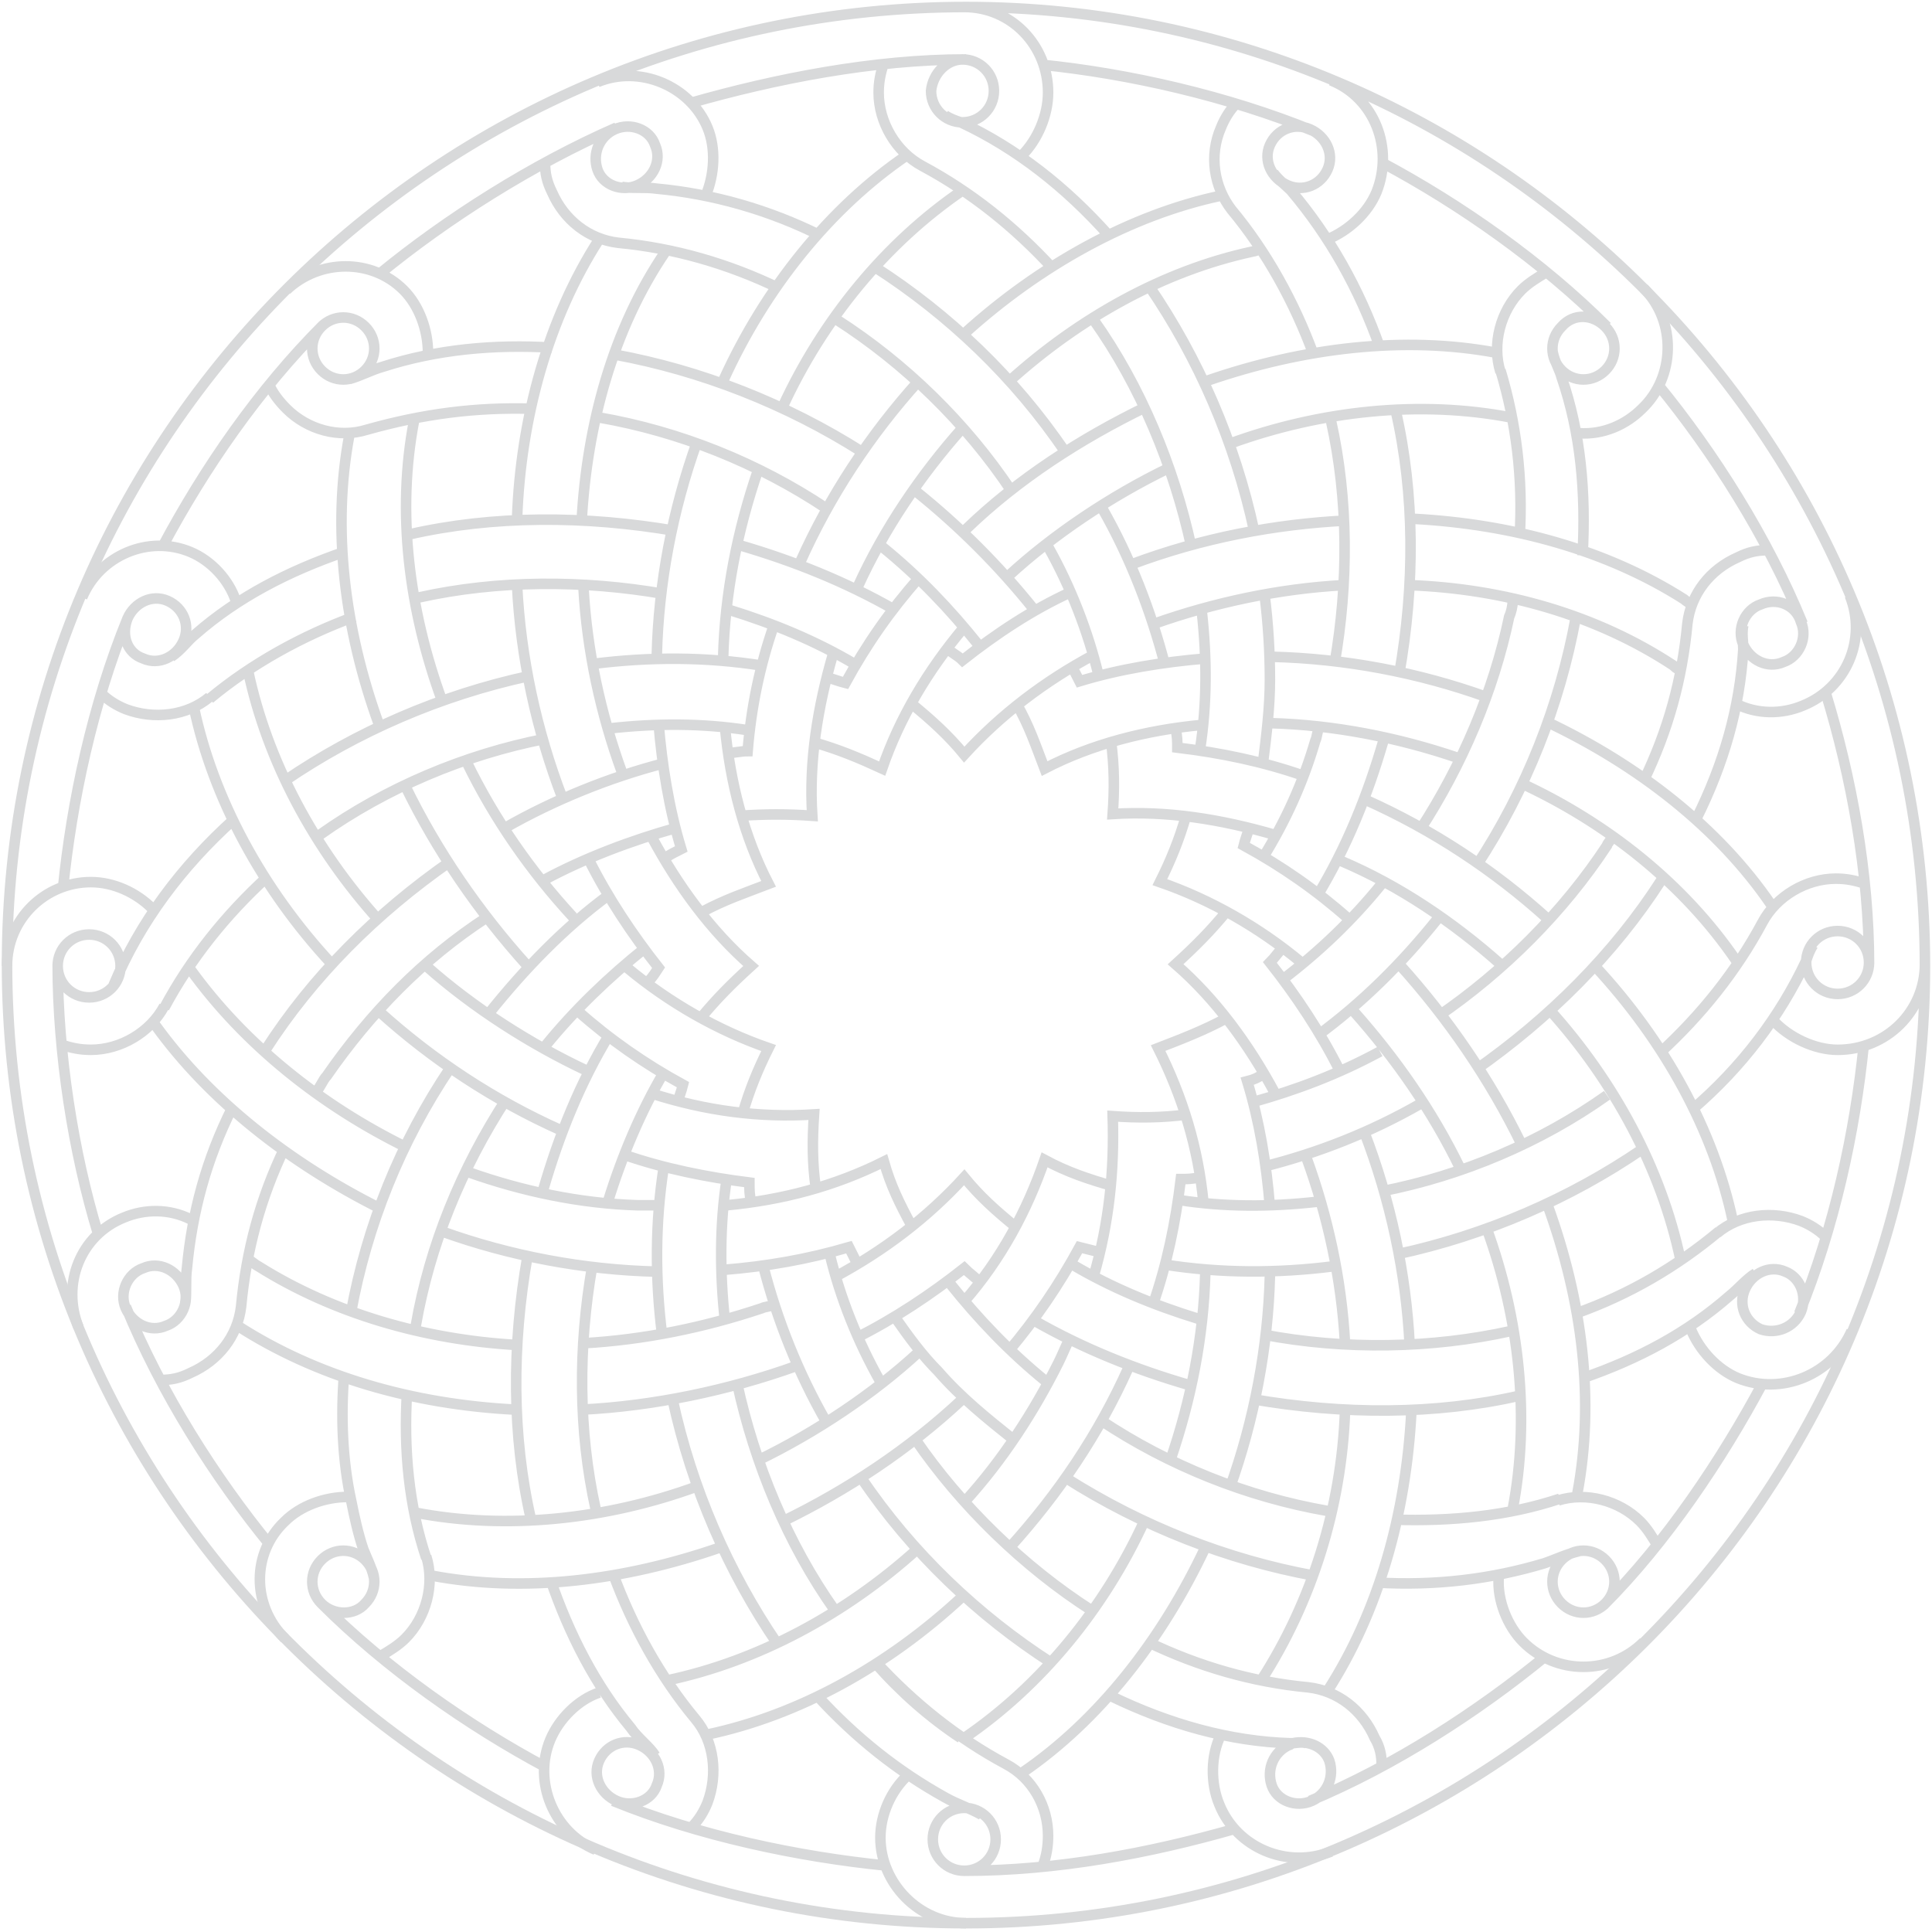 <svg width="275" height="275" viewBox="0 0 275 275" fill="none" xmlns="http://www.w3.org/2000/svg">
<path d="M189.709 180.258C181.753 181.253 173.797 181.253 165.841 180.01M156.642 178.269C155.647 178.021 154.653 177.772 153.658 177.523C150.674 182.993 147.442 187.717 143.464 192.441M252.115 128.792C244.656 117.852 233.219 108.902 220.042 102.686M211.589 99.205C201.892 95.724 191.45 93.735 181.007 93.487M171.559 93.735C165.592 94.233 159.376 95.227 153.658 96.968C153.161 95.973 152.912 95.476 152.415 94.73M250.872 196.916C245.153 207.607 237.197 219.541 228.247 228.492M221.782 213.574C225.76 212.331 230.484 213.574 233.468 216.558C234.462 217.552 235.208 218.796 235.954 220.039M233.965 233.713C229.241 238.437 221.534 238.437 216.81 233.713C214.572 231.476 213.08 227.746 213.329 224.514M222.031 213.326C214.572 215.812 206.616 216.558 198.411 216.309M188.963 215.066C177.526 213.077 166.338 208.602 156.642 202.137M148.934 196.668C143.713 192.441 139.238 187.717 135.259 182.744M129.79 174.54C128.049 171.308 126.806 168.821 125.812 165.34C118.85 168.821 111.391 170.81 103.435 171.556M215.318 214.818C217.804 201.889 216.312 187.717 211.589 174.788M207.859 166.335C203.881 158.13 198.66 150.671 192.693 143.958M224.766 220.785C222.777 221.282 221.285 222.028 219.793 222.525C212.334 224.763 204.378 225.757 195.925 225.26M186.974 224.265C174.791 222.028 162.609 217.304 151.669 210.342M144.21 204.872C140.481 201.889 136.751 198.905 133.519 195.176C131.281 192.938 129.292 190.203 127.552 187.717M122.082 180.01C121.585 179.015 121.336 178.518 120.839 177.523C114.872 179.264 109.153 180.258 102.938 180.755M224.517 212.58C227.003 199.403 225.263 185.231 220.291 171.556M216.561 162.854C212.086 153.655 206.119 144.953 199.157 137.245M77.826 251.615C66.638 245.648 54.952 237.443 45.753 228.243M45.753 228.243C44.013 226.503 44.013 223.768 45.753 222.028C47.494 220.287 50.228 220.287 51.969 222.028C53.709 223.768 53.709 226.503 51.969 228.243C50.477 229.984 47.494 229.984 45.753 228.243ZM60.671 221.531C61.914 225.509 60.671 230.233 57.687 233.216C56.693 234.211 55.45 234.956 54.206 235.702M40.532 233.216C35.808 228.492 35.808 221.033 40.532 216.558C42.77 214.32 46.25 213.077 49.483 213.077M60.671 221.779C58.185 214.32 57.439 206.364 57.936 198.159M59.179 188.712C61.168 177.275 65.644 166.335 72.108 156.39M77.578 148.931C81.804 143.71 86.777 138.986 91.749 135.008M59.179 215.315C72.108 217.801 86.28 216.309 99.208 211.585M107.91 207.856C116.115 203.878 124.32 198.408 130.784 192.441M53.212 224.514C52.963 223.271 52.218 221.779 51.72 220.536C50.974 218.298 50.477 216.061 49.98 213.574C48.737 207.856 48.488 201.64 48.985 195.425M49.98 186.723C52.218 174.54 56.941 162.606 64.152 151.914M69.621 144.207C74.594 137.991 80.313 132.024 86.777 127.3M61.417 224.265C74.594 226.752 88.766 225.011 102.441 220.287M111.391 216.558C120.59 212.083 129.292 206.364 137 199.154M265.292 148.682C264.049 161.114 261.066 174.788 256.093 186.971M244.407 175.534C247.64 172.799 252.364 172.302 256.342 173.794C257.585 174.291 258.828 175.037 259.822 176.031M263.552 189.457C260.817 195.673 253.607 198.657 247.391 196.17C244.407 194.927 241.921 192.192 240.678 189.209M244.656 175.286C238.689 180.258 231.976 184.236 224.269 186.971M215.069 189.457C203.881 191.944 191.45 192.192 179.764 189.955M170.565 187.717C164.1 185.728 158.133 183.242 152.663 180.01M144.459 174.54C141.724 172.302 139.486 170.313 137.249 167.578C132.027 173.297 125.812 178.021 118.85 181.75M239.186 179.264C236.451 166.335 229.738 153.904 220.539 143.71M213.578 137.245C206.865 131.278 199.157 126.057 190.952 122.576M181.504 118.847C173.797 116.609 166.089 115.366 158.382 115.863C158.631 112.383 158.631 109.15 158.133 105.421M249.877 181.253C248.634 181.999 247.391 183.49 246.148 184.485C240.181 189.706 233.219 193.435 225.263 196.17M216.312 198.657C204.378 201.392 191.201 201.392 178.272 199.154M169.322 197.165C161.614 194.927 154.155 191.944 147.194 187.966M139.486 182.496C138.74 181.75 137.994 181.253 137.249 180.507C132.525 184.236 127.303 187.717 121.834 190.452M246.645 173.794C243.91 160.865 236.949 148.185 227.003 137.494M220.291 130.781C212.583 123.819 203.881 118.101 194.433 113.874M185.482 110.393C179.764 108.404 173.797 107.161 167.581 106.415C167.581 105.421 167.581 104.924 167.333 103.681M220.042 235.702C210.345 243.658 198.411 251.366 186.477 256.339M196.671 251.366C196.671 249.874 196.422 248.631 195.676 247.388C193.936 243.41 190.455 240.675 186.228 240.178C178.272 239.432 170.565 237.194 163.355 233.713M189.461 263.549C183.245 266.035 176.035 263.052 173.548 256.836C172.305 253.852 172.305 249.874 173.797 246.891M155.398 229.238C145.702 223.022 136.751 214.32 130.287 204.872M125.314 196.668C122.082 190.949 119.596 184.733 118.104 178.518M116.115 169.07C115.618 165.589 115.618 162.357 115.866 158.627C108.159 159.125 100.451 158.13 92.744 155.644M179.515 239.183C186.726 227.995 190.952 214.569 191.45 200.894M191.45 191.198C190.952 181.999 188.963 173.048 185.98 164.843M185.98 248.134C185.234 247.885 184.488 248.134 183.742 248.134C175.04 247.885 166.338 245.399 158.133 241.421M149.68 236.697C139.238 229.984 129.79 221.033 122.579 210.342M117.607 202.386C113.629 195.425 110.645 187.966 108.656 180.258M106.916 171.059C106.667 170.064 106.667 169.319 106.667 168.324C100.7 167.578 94.484 166.335 88.766 164.346M188.963 240.675C196.174 229.487 200.152 215.563 200.897 200.894M200.649 191.446C200.152 181.253 197.914 170.81 194.185 161.114M38.543 220.039C30.587 210.342 22.879 198.159 17.907 185.977M22.879 196.419C24.371 196.419 25.614 196.17 27.106 195.425C31.084 193.684 33.819 190.203 34.316 185.977C35.062 178.021 37.051 170.562 40.532 163.351M11.194 188.96C8.707 182.744 11.442 175.783 17.658 173.297C20.642 172.053 24.122 172.053 27.106 173.545M45.007 155.395C45.505 154.898 46.002 153.655 46.499 153.158C52.715 144.207 60.174 136.5 69.373 130.532M77.329 125.311C83.296 122.079 90.009 119.593 96.225 117.852M35.311 179.264C35.808 179.512 36.305 180.01 36.803 180.258C47.494 186.971 60.422 190.701 73.6 191.446M83.047 191.198C91.749 190.701 100.203 188.96 108.408 186.225C108.905 185.977 109.651 185.977 110.148 185.728M26.36 185.479C26.609 184.236 26.36 182.247 26.609 180.507C27.355 172.551 29.344 165.092 33.073 157.633M37.797 149.428C44.51 138.986 53.461 130.035 64.152 122.576M71.859 117.852C78.821 113.874 86.777 110.642 94.484 108.653M33.819 188.712C45.007 195.922 58.682 199.9 73.351 200.646M82.799 200.646C92.993 200.148 103.684 197.911 113.38 194.43M175.786 260.317C163.603 263.797 150.426 266.284 137.249 266.284M137.249 266.284C134.762 266.284 132.773 264.295 132.773 261.808C132.773 259.322 134.762 257.333 137.249 257.333C139.735 257.333 141.724 259.322 141.724 261.808C141.724 264.295 139.735 266.284 137.249 266.284ZM148.437 265.538C148.934 264.295 149.183 262.803 149.183 261.311C149.183 257.084 146.945 253.106 143.216 251.117C136.254 247.388 130.038 242.415 124.568 236.448M137.497 273.743C130.784 273.743 125.314 268.024 125.314 261.56C125.314 258.328 126.806 254.847 129.292 252.609M118.85 229.238C112.137 219.79 107.413 208.353 104.927 196.916M105.673 158.627C106.667 155.147 107.91 152.163 109.402 149.18C102.192 146.693 95.23 142.715 89.263 137.743M137.249 247.388C148.188 239.929 157.139 228.989 162.857 216.558M166.587 207.856C169.57 199.154 171.311 190.203 171.559 181.253M171.311 171.308C170.565 163.351 168.327 156.141 164.846 149.18C168.078 147.936 171.311 146.693 174.543 144.953M139.735 258.328C137.994 257.333 136.254 256.836 134.514 255.841C127.801 252.112 121.834 247.388 116.364 241.421M110.645 233.962C103.684 223.768 98.462 211.834 95.728 199.154M94.236 189.955C93.241 181.999 93.241 174.042 94.484 166.086M96.473 156.887C96.722 155.893 96.971 155.395 97.219 154.401C91.749 151.417 86.777 147.936 82.302 143.958M145.453 252.36C156.393 244.902 165.344 233.465 171.559 220.287M175.04 211.834C178.521 202.137 180.51 191.695 180.759 181.501M180.759 171.805C180.261 165.589 179.267 159.622 177.526 153.904C178.521 153.655 179.018 153.406 179.764 152.909M126.06 265.538C113.629 264.295 99.457 261.311 87.274 256.339M98.462 260.068C99.457 259.073 100.203 257.83 100.7 256.587C102.192 252.609 101.695 247.885 98.96 244.653C93.987 238.686 90.009 231.476 87.274 224.017M84.788 263.3C78.821 260.814 75.837 253.604 78.323 247.637C79.567 244.653 82.302 241.918 85.285 240.924M84.788 214.818C82.302 203.629 82.302 191.695 84.291 180.258M86.528 171.059C88.517 164.595 91.252 158.13 94.484 152.66M99.706 144.953C101.943 142.218 104.181 139.98 106.916 137.494C101.197 132.521 96.473 126.057 92.744 119.095M94.982 239.183C107.91 236.448 120.342 229.735 130.536 220.536M137.249 213.823C142.718 207.856 147.194 200.894 150.674 193.933C151.172 192.938 151.669 191.695 152.166 190.701M155.647 181.75C157.885 174.042 158.631 166.584 158.382 158.876C161.863 159.125 165.344 159.125 169.073 158.627M93.241 249.874C92.495 248.631 90.755 247.388 89.76 245.896C84.788 239.929 81.058 232.719 78.323 224.763M75.589 216.309C72.854 204.375 72.854 191.446 75.091 178.766M77.329 169.319C79.567 161.611 82.55 154.152 86.777 147.191M92.247 139.732C92.993 138.986 93.241 138.489 93.739 137.743C90.009 133.019 86.528 127.798 83.793 122.328M100.7 246.891C113.629 244.156 126.309 237.194 137 227.249M143.713 220.287C150.674 212.58 156.393 204.127 160.62 194.679M164.1 185.728C166.089 180.01 167.333 174.042 168.078 167.827C169.073 167.827 169.57 167.827 170.813 167.578M13.929 175.534C10.448 164.097 8.21 149.925 8.21 137.245M23.377 143.212C21.388 146.942 17.161 149.428 12.934 149.428C11.442 149.428 10.199 149.18 8.707 148.682M1 137.494C1 130.781 6.47 125.56 12.934 125.56C16.166 125.56 19.398 127.052 21.636 129.289M23.377 143.461C27.106 136.5 32.079 130.284 38.046 124.814M45.505 118.847C54.952 112.134 66.141 107.41 77.578 105.172M86.777 103.681C93.49 102.935 99.954 102.935 106.419 103.929M115.866 105.67C119.347 106.664 122.331 107.907 125.563 109.399C128.049 102.189 132.027 95.476 137.249 89.26M27.106 137.991C34.813 148.682 45.753 157.384 57.936 163.351M66.638 166.832C74.346 169.567 82.55 171.308 90.755 171.556C91.501 171.556 92.744 171.556 93.739 171.556M16.166 140.229C19.896 131.278 25.863 123.322 33.322 116.609M40.532 111.139C50.726 104.178 62.66 98.957 75.34 96.222M84.539 94.481C92.495 93.487 100.451 93.487 108.408 94.73M117.855 96.47C118.85 96.719 119.347 96.968 120.342 97.216C123.325 91.746 126.806 86.774 130.784 82.299M22.133 145.947C29.841 156.638 41.278 165.589 54.206 172.053M62.908 175.286C72.605 178.766 83.047 180.755 93.49 181.004M23.128 77.823C29.095 66.635 36.803 55.447 46.002 46.247M38.294 54.701C38.792 55.944 39.786 57.187 40.781 58.181C43.764 61.165 48.239 62.408 52.218 61.165C60.174 58.927 67.632 57.933 75.837 58.181M40.781 41.275C45.505 36.799 52.963 36.799 57.439 41.275C59.676 43.512 60.919 46.993 60.919 50.225M85.285 59.425C96.722 61.414 107.91 65.889 117.607 72.353M125.563 77.823C130.784 82.05 135.259 86.774 139.238 91.746M58.931 59.922C56.444 72.851 58.185 86.774 62.908 99.703M66.389 108.404C70.367 116.609 75.589 124.068 81.556 130.532M49.731 53.955C51.472 53.458 52.715 52.712 54.455 52.214C62.163 49.728 70.367 48.982 78.572 49.48M87.523 50.474C99.706 52.712 111.888 57.436 122.828 64.397M130.287 69.867C136.503 74.84 142.221 80.558 147.194 86.774M49.731 61.911C47.245 75.088 48.985 89.509 53.958 103.183M57.687 111.885C62.163 121.085 68.13 129.787 75.091 137.494M196.671 23.125C207.859 29.092 219.545 37.297 228.744 46.496M213.578 52.96C212.334 48.982 213.578 44.258 216.561 41.275C217.556 40.28 218.799 39.534 220.042 38.788M233.965 41.026C238.689 45.75 238.44 53.706 233.716 58.181C231.479 60.419 228.247 61.911 224.766 61.662M213.578 52.712C215.815 60.17 216.81 68.127 216.312 76.331M215.318 85.531C215.318 86.276 215.069 87.271 214.821 87.768C212.583 98.459 208.108 108.902 202.141 118.101M196.671 125.808C192.444 131.03 187.72 135.505 182.499 139.483M215.069 59.425C202.141 56.938 187.969 58.43 175.04 63.154M166.338 66.635C158.133 70.613 149.929 76.083 143.464 82.05M221.036 50.225C221.285 51.468 222.031 52.712 222.28 53.706C225.014 61.662 225.76 70.116 225.263 79.066M224.269 88.017C222.031 100.2 217.307 112.383 210.097 123.322M204.627 130.781C199.654 136.997 193.936 142.715 187.472 147.439M213.08 50.225C199.903 47.739 185.482 49.48 171.808 54.203M163.106 57.933C153.907 62.408 144.956 68.127 137.497 75.337M8.956 126.554C10.199 114.123 13.183 100.2 18.155 88.017M18.155 88.017C19.15 85.779 21.636 84.536 23.874 85.531C26.111 86.525 27.106 89.011 26.111 91.249C25.117 93.487 22.631 94.73 20.393 93.735C18.155 92.99 17.161 90.503 18.155 88.017ZM29.841 99.205C26.609 101.94 21.885 102.437 17.907 100.946C16.664 100.448 15.421 99.703 14.426 98.708M11.691 85.033C14.177 79.066 21.139 76.083 27.106 78.569C30.09 79.812 32.576 82.547 33.57 85.531M29.841 99.454C35.808 94.481 43.018 90.503 50.477 87.768M59.676 85.033C70.865 82.547 83.047 82.547 94.484 84.536M103.684 86.774C110.148 88.763 116.115 91.249 121.585 94.481M129.79 100.2C132.525 102.437 135.011 104.675 137.249 107.41C142.47 101.691 148.685 96.968 155.647 93.238M35.311 95.476C38.046 108.404 44.759 120.836 53.958 131.03M60.671 137.494C67.384 143.461 75.589 148.682 83.545 152.412M24.371 93.487C25.863 92.492 26.609 91.249 27.852 90.255C33.819 85.033 41.029 81.304 48.985 78.569M58.185 76.083C70.119 73.348 83.296 73.348 96.225 75.585M105.175 77.575C112.883 79.812 120.342 82.796 127.303 86.774M134.762 92.244C135.508 92.99 136.254 93.238 137 93.984C141.724 90.255 146.945 86.774 152.415 84.287M27.603 100.697C30.338 113.626 37.3 126.554 47.245 137.245M53.958 143.958C61.665 150.92 70.367 156.638 79.815 160.865M53.958 39.037C63.654 31.081 75.837 23.373 87.771 18.152M77.578 23.125C77.578 24.617 77.826 25.86 78.572 27.352C80.312 31.33 83.793 34.065 88.02 34.562C95.976 35.308 103.684 37.545 110.894 41.026M85.037 11.688C91.004 9.202 98.214 12.185 100.7 18.152C101.943 21.136 101.695 24.865 100.451 27.849M119.099 45.501C128.795 51.717 137.497 60.17 143.961 69.867M149.183 77.823C152.415 83.542 154.901 90.006 156.393 96.222M94.733 35.805C87.274 46.745 83.545 60.419 82.799 74.094M83.047 83.542C83.545 92.741 85.534 101.691 88.517 109.896M88.517 26.606C90.258 26.854 91.749 26.606 93.49 26.854C101.446 27.6 109.402 29.838 116.861 33.567M124.568 38.042C135.011 44.755 144.459 53.706 151.669 64.397M156.89 72.353C160.868 79.315 163.852 87.022 165.841 94.73M85.285 34.065C78.075 45.253 74.097 59.425 73.6 73.845M73.6 83.293C74.097 93.487 76.335 103.929 80.064 113.626M235.954 54.701C243.91 64.397 251.618 76.58 256.59 88.763M251.618 78.32C250.126 78.32 248.883 78.569 247.391 79.315C243.413 81.055 240.678 84.536 240.181 88.763C239.435 96.719 237.446 103.929 233.965 111.139M263.303 84.785C265.79 91.001 262.806 97.962 256.59 100.448C253.607 101.691 250.126 101.691 247.142 100.2M229.49 119.095C229.49 119.344 228.744 120.09 228.744 120.339C222.528 129.787 214.075 138.24 204.627 144.704M196.422 149.677C190.455 152.909 184.488 155.147 178.272 156.887M238.938 95.227C238.689 95.227 238.44 94.978 238.192 94.73C227.252 87.52 214.075 83.79 200.649 83.293M191.201 83.293C182.002 83.79 172.802 85.779 164.349 88.763M248.137 89.011C247.888 90.255 248.137 91.249 248.137 92.492C247.64 100.697 245.402 108.653 241.424 116.609M236.451 125.311C229.738 135.754 220.539 144.953 209.848 152.412M202.141 157.136C195.179 161.114 187.72 164.097 179.764 166.086M240.678 86.028C240.429 85.779 239.932 85.531 239.684 85.282C228.744 78.32 215.318 74.591 201.146 73.845M191.698 74.094C181.504 74.591 171.062 76.58 161.117 80.309M228.495 228.243C226.755 229.984 224.02 229.984 222.28 228.243C220.539 226.503 220.539 223.768 222.28 222.028C224.02 220.287 226.755 220.287 228.495 222.028C230.236 223.768 230.236 226.503 228.495 228.243ZM256.342 186.723C255.347 188.96 252.861 189.955 250.623 189.209C248.386 188.214 247.391 185.728 248.386 183.49C249.38 181.253 251.866 180.01 254.104 181.004C256.093 181.75 257.336 184.236 256.342 186.723ZM186.726 256.339C184.488 257.333 181.753 256.339 181.007 254.101C180.261 251.863 181.256 249.377 183.493 248.382C183.742 248.382 183.742 248.134 183.991 248.134C186.228 247.637 188.466 248.631 189.212 250.62C189.958 252.858 188.963 255.344 186.726 256.339ZM17.907 186.225C16.912 183.988 18.155 181.253 20.393 180.507C22.631 179.512 25.117 180.755 26.111 182.993C27.106 185.231 25.863 187.966 23.625 188.712C21.388 189.706 18.901 188.463 17.907 186.225ZM87.771 256.339C85.534 255.344 84.291 252.858 85.285 250.62C86.28 248.382 88.766 247.388 91.004 248.382C93.241 249.377 94.484 251.863 93.49 254.101C92.744 256.339 90.009 257.333 87.771 256.339ZM8.21 137.494C8.21 135.008 10.199 133.019 12.685 133.019C15.172 133.019 17.161 135.008 17.161 137.494C17.161 139.98 15.172 141.969 12.685 141.969C10.199 141.969 8.21 139.98 8.21 137.494ZM45.753 46.496C47.494 44.755 50.228 44.755 51.969 46.496C53.709 48.236 53.709 50.971 51.969 52.712C50.228 54.452 47.494 54.452 45.753 52.712C44.013 50.971 44.013 48.236 45.753 46.496ZM228.495 46.496C230.236 48.236 230.236 50.971 228.495 52.712C226.755 54.452 224.02 54.452 222.28 52.712C220.539 50.971 220.539 48.236 222.28 46.496C224.02 44.507 226.755 44.755 228.495 46.496ZM87.523 18.401C89.76 17.406 92.495 18.401 93.241 20.639C94.236 22.876 92.993 25.363 90.755 26.357C88.517 27.352 85.782 26.357 85.037 24.119C84.291 21.882 85.285 19.395 87.523 18.401ZM256.342 88.514C257.336 90.752 256.093 93.487 253.855 94.233C251.618 95.227 249.131 93.984 248.137 91.746C247.142 89.509 248.386 86.774 250.623 86.028C252.861 85.033 255.596 86.028 256.342 88.514Z" stroke="#D8D9DA" stroke-width="1.5" stroke-miterlimit="22.926"/>
<path d="M136.751 247.391C132.276 244.408 128.298 240.927 124.568 236.7M103.186 187.969C102.44 181.256 102.44 174.294 103.435 167.83M98.214 14.675C110.397 11.194 124.32 8.459 137.497 8.459M125.812 8.956C125.314 10.448 125.066 11.691 125.066 13.183C125.066 17.41 127.552 21.636 131.281 23.625C138.243 27.355 144.459 32.327 149.929 38.294M137.249 1C143.961 1 149.183 6.47 149.183 13.183C149.183 16.415 147.691 19.896 145.453 22.133M155.647 45.505C162.36 54.952 167.084 66.389 169.57 77.826M171.062 87.025C171.808 93.739 171.808 100.203 170.813 106.667M168.824 116.115C167.83 119.596 166.587 122.579 165.095 125.563C172.305 128.049 179.267 132.027 185.234 137M137 27.106C126.06 34.565 117.11 45.505 111.391 57.936M107.91 66.887C104.927 75.589 103.186 84.539 102.938 93.49M103.186 103.435C103.932 111.391 105.921 119.099 109.402 125.812C106.17 127.055 103.186 128.049 99.954 129.79M134.514 16.415C135.259 16.912 136.005 17.161 136.751 17.41C144.707 21.139 151.669 26.609 157.885 33.57M163.603 40.781C170.565 50.974 175.786 62.908 178.521 75.589M180.013 84.788C180.51 88.766 180.759 92.744 180.759 96.722C180.759 100.7 180.261 104.678 179.764 108.656M177.775 117.855C177.526 118.85 177.278 119.347 177.029 120.342C182.499 123.325 187.472 126.806 191.947 130.784M129.044 22.133C118.104 29.592 108.905 41.029 102.938 54.206M99.208 62.908C95.728 72.605 93.739 83.047 93.49 93.241M93.739 102.938C94.236 108.905 95.23 115.121 96.971 120.839C95.976 121.336 95.479 121.585 94.733 122.082M148.188 9.205C160.62 10.448 174.791 13.68 186.974 18.653M176.035 14.675C175.04 15.669 174.294 16.912 173.797 18.155C172.057 22.133 172.802 26.609 175.289 29.841C180.261 35.808 184.239 43.018 186.974 50.477M189.461 11.442C195.676 13.929 198.411 21.139 195.925 27.355C194.682 30.338 191.947 32.825 188.963 34.068M189.461 59.925C191.947 71.113 191.947 83.047 189.958 94.484M187.72 103.684C187.471 104.181 187.472 104.927 187.223 105.424C185.482 111.391 182.996 116.861 179.764 122.082M174.543 129.79C172.305 132.525 170.067 134.762 167.333 137.249C173.051 142.221 177.775 148.685 181.504 155.647M179.267 35.559C179.018 35.559 178.521 35.808 178.272 35.808C165.592 38.543 153.658 45.256 143.713 54.206M137 60.919C131.033 67.632 125.812 75.34 122.082 83.545M118.601 92.993C116.364 100.7 115.121 108.408 115.618 116.115C112.137 115.866 108.905 115.866 105.424 116.115M181.256 24.62C182.002 25.614 182.996 26.36 183.742 27.106C189.212 33.57 193.439 41.029 196.422 49.483M198.66 58.433C201.395 70.367 201.395 83.296 199.157 95.976M196.919 105.424C194.682 113.132 191.698 120.59 187.471 127.552M182.499 135.011C181.753 135.757 181.504 136.254 180.759 137C184.488 141.724 187.969 146.945 190.704 152.415M173.797 27.852C160.868 30.587 147.94 37.797 137.249 47.494M130.784 54.206C123.823 61.914 118.104 70.616 113.877 80.064M110.148 89.015C108.159 94.733 106.916 100.7 106.419 106.916C105.424 106.916 104.678 107.164 103.684 107.164M259.822 98.462C263.552 110.645 266.038 124.32 266.038 137.249M265.541 125.812C264.049 125.314 262.806 125.066 261.314 125.066C257.088 125.066 252.861 127.552 250.872 131.281C247.142 138.243 242.17 144.459 236.203 149.929M273.994 137.249C273.994 143.962 268.524 149.431 261.563 149.431C258.331 149.431 254.601 147.691 252.364 145.205M228.744 155.896C219.296 162.609 208.108 167.333 196.671 169.57M187.471 171.062C180.759 171.808 174.294 171.808 167.83 170.813M158.382 168.824C154.901 167.83 151.918 166.835 148.685 165.095C146.199 172.305 142.47 179.267 137.249 185.234M247.142 136.751C239.684 125.812 228.744 117.11 216.312 111.391M207.61 107.91C198.908 104.927 189.709 103.186 181.007 102.938M171.062 103.186C163.106 103.932 155.398 105.921 148.685 109.402C147.442 106.17 146.448 103.186 144.707 100.203M258.082 134.514C257.585 135.26 257.336 136.005 257.088 136.751C253.358 144.707 247.888 151.918 240.927 157.885M233.716 163.603C223.523 170.565 211.588 175.786 198.908 178.521M137.497 1C212.583 1 273.994 62.163 273.994 137.497C273.994 212.832 212.583 273.746 137.497 273.746C62.411 273.746 1 212.583 1 137.249C1 61.914 62.411 1 137.497 1ZM137 8.459C139.486 8.459 141.475 10.448 141.475 12.934C141.475 15.421 139.486 17.41 137 17.41C134.514 17.41 132.525 15.421 132.525 12.934C132.773 10.448 134.762 8.459 137 8.459ZM186.477 18.404C188.715 19.398 189.958 21.885 188.963 24.122C187.969 26.36 185.482 27.355 183.245 26.36C181.007 25.366 179.764 22.879 180.759 20.642C181.753 18.404 184.239 17.41 186.477 18.404ZM266.038 137C266.038 139.486 264.049 141.475 261.563 141.475C259.077 141.475 257.088 139.486 257.088 137C257.088 134.514 259.077 132.525 261.563 132.525C264.049 132.525 266.038 134.514 266.038 137Z" stroke="#D8D9DA" stroke-width="1.5" stroke-miterlimit="22.926"/>
</svg>
